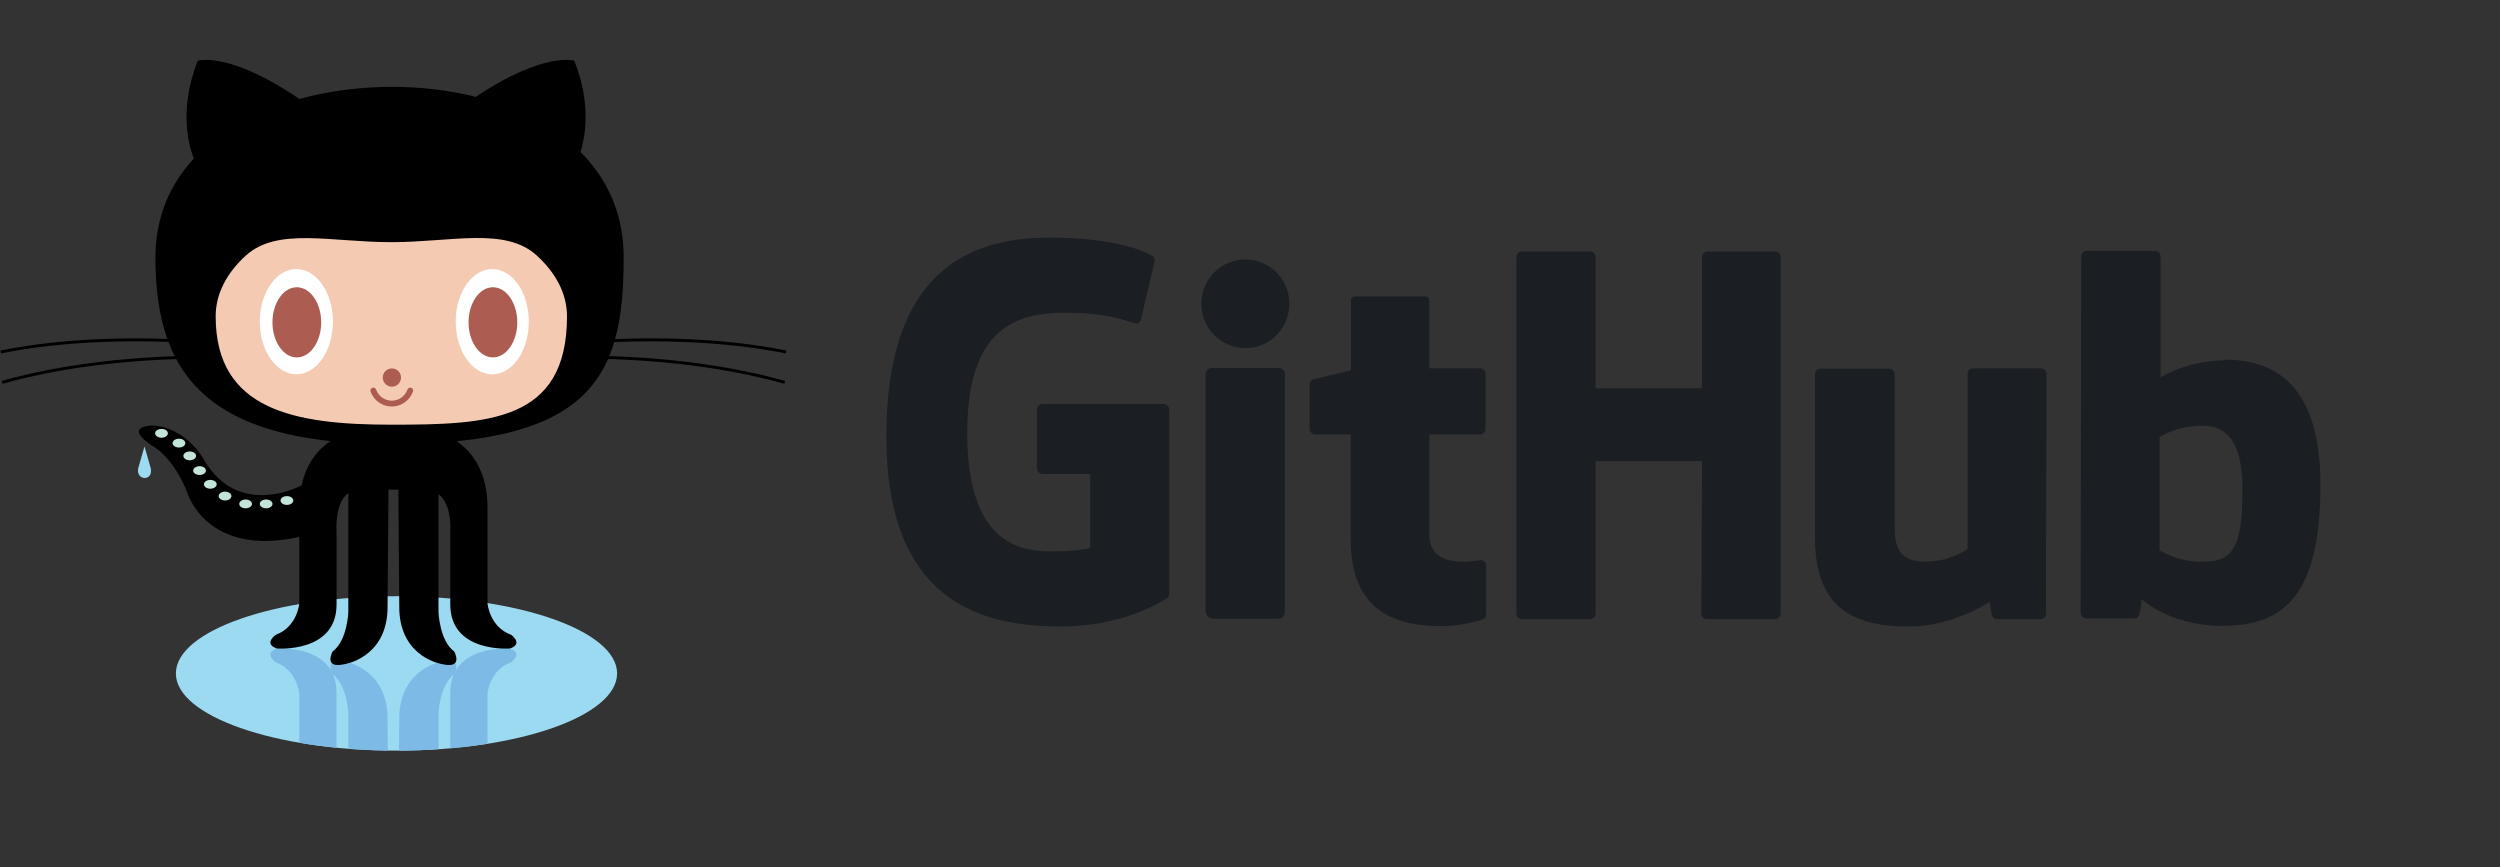 <svg width="173" height="60" viewBox="0 0 173 60" fill="none" xmlns="http://www.w3.org/2000/svg">
<rect x="0" y="0" width="173" height="60" fill="#333333" stroke="none"/>
<g clip-path="url(#clip0)">
<path d="M42.703 46.601C42.703 49.552 35.868 51.944 27.438 51.944C19.006 51.944 12.171 49.552 12.171 46.601C12.171 43.65 19.006 41.258 27.438 41.258C35.868 41.258 42.703 43.651 42.703 46.601Z" fill="#9CDAF1"/>
<path d="M23.288 51.744V47.936C23.288 47.444 23.2 47.033 23.051 46.685C24.036 47.45 24.102 49.372 24.102 49.372V51.816C24.988 51.885 25.904 51.927 26.84 51.939L26.816 49.508C26.68 46.184 23.831 45.777 23.831 45.777C22.79 45.54 22.805 46.063 22.91 46.401C21.888 44.658 19.151 44.883 19.151 44.883C18.201 45.222 19.082 45.833 19.082 45.833C20.575 46.376 20.711 48.004 20.711 48.004V51.399C21.533 51.539 22.394 51.656 23.289 51.743L23.288 51.744Z" fill="#7DBBE6"/>
<path d="M35.296 44.883C35.296 44.883 32.558 44.658 31.537 46.401C31.641 46.063 31.657 45.54 30.616 45.776C30.616 45.776 27.767 46.183 27.631 49.507L27.606 51.943C28.541 51.939 29.456 51.906 30.344 51.846V49.372C30.344 49.372 30.411 47.45 31.396 46.685C31.247 47.032 31.158 47.443 31.158 47.935V51.783C32.051 51.705 32.913 51.599 33.736 51.469V48.004C33.736 48.004 33.871 46.375 35.364 45.833C35.364 45.831 36.245 45.221 35.295 44.881L35.296 44.883Z" fill="#7DBBE6"/>
<path d="M54.378 24.454L54.418 24.254C49.94 23.358 45.344 23.349 42.564 23.465C43.02 21.819 43.158 19.926 43.158 17.814C43.158 14.786 42.02 12.363 40.173 10.52C40.496 9.478 40.927 7.164 39.742 4.202C39.742 4.202 37.653 3.538 32.926 6.702C31.074 6.239 29.104 6.01 27.13 6.01C24.959 6.01 22.765 6.287 20.719 6.848C15.841 3.521 13.688 4.202 13.688 4.202C12.282 7.717 13.151 10.319 13.415 10.966C11.763 12.749 10.755 15.025 10.755 17.815C10.755 19.922 10.995 21.811 11.58 23.454C8.776 23.352 4.348 23.391 0.03 24.255L0.069 24.454C4.414 23.585 8.87 23.555 11.657 23.661C11.786 24.001 11.93 24.331 12.091 24.649C9.335 24.738 4.629 25.089 0.119 26.361L0.175 26.557C4.72 25.275 9.467 24.933 12.196 24.849C13.843 27.919 17.09 29.901 22.865 30.524C22.045 31.075 21.209 32.011 20.87 33.596C19.753 34.13 16.217 35.434 14.095 31.785C14.095 31.785 12.908 29.613 10.634 29.444C10.634 29.444 8.429 29.41 10.482 30.818C10.482 30.818 11.958 31.513 12.976 34.126C12.976 34.126 14.304 38.582 20.712 37.153V41.756C20.712 41.756 20.577 43.384 19.084 43.927C19.084 43.927 18.202 44.537 19.152 44.876C19.152 44.876 23.29 45.215 23.29 41.824V36.804C23.29 36.804 23.126 34.813 24.104 34.121V42.366C24.104 42.366 24.037 44.334 23.019 45.08C23.019 45.08 22.34 46.3 23.833 45.962C23.833 45.962 26.682 45.555 26.817 42.231L26.882 33.887H27.567L27.632 42.231C27.767 45.555 30.617 45.962 30.617 45.962C32.109 46.3 31.43 45.08 31.43 45.08C30.413 44.334 30.345 42.366 30.345 42.366V34.193C31.323 34.954 31.159 36.804 31.159 36.804V41.824C31.159 45.215 35.297 44.876 35.297 44.876C36.246 44.537 35.365 43.926 35.365 43.926C33.873 43.384 33.737 41.756 33.737 41.756V35.176C33.737 32.61 32.656 31.251 31.6 30.534C37.759 29.923 40.715 27.934 42.077 24.844C44.775 24.918 49.63 25.247 54.274 26.557L54.329 26.361C49.712 25.059 44.889 24.722 42.163 24.643C42.292 24.331 42.405 24.006 42.505 23.672C45.272 23.557 49.889 23.558 54.385 24.457L54.378 24.454Z" fill="black"/>
<path d="M37.134 17.672C38.46 18.874 39.236 20.325 39.236 21.889C39.236 29.19 33.794 29.388 27.08 29.388C20.366 29.388 14.924 28.377 14.924 21.889C14.924 20.335 15.689 18.893 16.999 17.696C19.185 15.701 22.884 16.758 27.08 16.758C31.258 16.757 34.944 15.69 37.133 17.671L37.134 17.672Z" fill="#F4CBB2"/>
<path d="M23.037 22.26C23.037 24.271 21.904 25.901 20.507 25.901C19.11 25.901 17.978 24.271 17.978 22.26C17.978 20.249 19.11 18.62 20.507 18.62C21.904 18.621 23.037 20.249 23.037 22.26V22.26Z" fill="white"/>
<path d="M36.593 22.26C36.593 24.271 35.461 25.901 34.064 25.901C32.667 25.901 31.535 24.271 31.535 22.26C31.535 20.249 32.667 18.62 34.064 18.62C35.461 18.621 36.593 20.249 36.593 22.26V22.26Z" fill="white"/>
<path d="M22.227 22.306C22.227 23.647 21.471 24.733 20.54 24.733C19.61 24.733 18.854 23.647 18.854 22.306C18.854 20.965 19.609 19.878 20.54 19.878C21.47 19.878 22.226 20.965 22.226 22.306L22.227 22.306Z" fill="#AD5C51"/>
<path d="M35.796 22.306C35.796 23.647 35.04 24.733 34.11 24.733C33.18 24.733 32.424 23.647 32.424 22.306C32.424 20.965 33.179 19.878 34.11 19.878C35.04 19.878 35.796 20.965 35.796 22.306L35.796 22.306Z" fill="#AD5C51"/>
<path d="M27.119 25.494C26.951 25.494 26.79 25.56 26.672 25.679C26.553 25.797 26.486 25.958 26.486 26.126C26.486 26.294 26.553 26.455 26.672 26.573C26.79 26.692 26.951 26.759 27.119 26.759C27.287 26.759 27.447 26.692 27.566 26.573C27.685 26.455 27.751 26.294 27.751 26.126C27.751 25.958 27.685 25.797 27.566 25.679C27.447 25.56 27.287 25.494 27.119 25.494" fill="#AD5C51"/>
<path d="M25.642 27.093C25.605 26.987 25.661 26.871 25.766 26.834C25.872 26.796 25.988 26.852 26.026 26.957C26.189 27.417 26.625 27.726 27.111 27.726C27.597 27.726 28.033 27.417 28.196 26.957C28.233 26.851 28.349 26.796 28.455 26.834C28.561 26.871 28.616 26.987 28.579 27.093C28.36 27.714 27.769 28.132 27.111 28.132C26.453 28.132 25.863 27.716 25.643 27.094L25.642 27.093Z" fill="#AD5C51"/>
<path d="M11.618 29.986C11.618 30.155 11.42 30.291 11.177 30.291C10.933 30.291 10.735 30.155 10.735 29.986C10.735 29.817 10.933 29.681 11.177 29.681C11.42 29.681 11.618 29.817 11.618 29.987V29.986Z" fill="#C3E4D8"/>
<path d="M12.825 30.664C12.825 30.833 12.627 30.969 12.384 30.969C12.14 30.969 11.942 30.833 11.942 30.664C11.942 30.495 12.14 30.358 12.384 30.358C12.627 30.358 12.825 30.495 12.825 30.665V30.664Z" fill="#C3E4D8"/>
<path d="M13.571 31.546C13.571 31.715 13.374 31.851 13.13 31.851C12.887 31.851 12.689 31.715 12.689 31.546C12.689 31.378 12.887 31.241 13.13 31.241C13.374 31.241 13.571 31.377 13.571 31.547V31.546Z" fill="#C3E4D8"/>
<path d="M14.25 32.565C14.25 32.733 14.052 32.869 13.808 32.869C13.565 32.869 13.367 32.733 13.367 32.565C13.367 32.396 13.565 32.259 13.808 32.259C14.052 32.259 14.25 32.395 14.25 32.565V32.565Z" fill="#C3E4D8"/>
<path d="M14.995 33.514C14.995 33.683 14.797 33.819 14.554 33.819C14.311 33.819 14.113 33.683 14.113 33.514C14.113 33.345 14.311 33.209 14.554 33.209C14.797 33.209 14.995 33.345 14.995 33.515V33.514Z" fill="#C3E4D8"/>
<path d="M16.014 34.328C16.014 34.496 15.816 34.633 15.573 34.633C15.33 34.633 15.132 34.496 15.132 34.328C15.132 34.159 15.33 34.022 15.573 34.022C15.816 34.022 16.014 34.158 16.014 34.328V34.328Z" fill="#C3E4D8"/>
<path d="M17.438 34.871C17.438 35.039 17.24 35.176 16.997 35.176C16.754 35.176 16.556 35.039 16.556 34.871C16.556 34.702 16.754 34.565 16.997 34.565C17.24 34.565 17.438 34.702 17.438 34.871V34.871Z" fill="#C3E4D8"/>
<path d="M18.857 34.871C18.857 35.039 18.659 35.176 18.416 35.176C18.172 35.176 17.975 35.039 17.975 34.871C17.975 34.702 18.172 34.565 18.416 34.565C18.659 34.565 18.857 34.702 18.857 34.871V34.871Z" fill="#C3E4D8"/>
<path d="M20.296 34.635C20.296 34.804 20.098 34.94 19.854 34.94C19.611 34.94 19.413 34.804 19.413 34.635C19.413 34.466 19.611 34.33 19.854 34.33C20.098 34.33 20.296 34.466 20.296 34.636V34.635Z" fill="#C3E4D8"/>
<path d="M9.998 30.891L9.558 32.426C9.558 32.426 9.443 32.981 9.966 33.08C10.512 33.069 10.467 32.559 10.429 32.393L9.998 30.891Z" fill="#9CDAF1"/>
</g>
<g clip-path="url(#clip1)">
<path fill-rule="evenodd" clip-rule="evenodd" d="M102.511 38.733H102.466C102.486 38.733 102.5 38.753 102.52 38.758C102.522 38.758 102.531 38.756 102.533 38.756L102.511 38.733ZM102.52 38.758C102.313 38.76 101.793 38.867 101.244 38.867C99.511 38.867 98.911 38.067 98.911 37.022V30.067H102.444C102.644 30.067 102.8 29.889 102.8 29.645V25.867C102.8 25.667 102.622 25.489 102.444 25.489H98.911V20.8C98.911 20.622 98.8 20.511 98.6 20.511H93.8C93.6 20.511 93.489 20.622 93.489 20.8V25.622C93.489 25.622 91.066 26.222 90.911 26.244C90.733 26.289 90.622 26.445 90.622 26.622V29.645C90.622 29.889 90.8 30.067 91 30.067H93.466V37.356C93.466 42.778 97.244 43.333 99.822 43.333C101 43.333 102.422 42.956 102.644 42.844C102.777 42.8 102.844 42.645 102.844 42.489V39.156C102.844 38.936 102.693 38.789 102.52 38.758ZM155.177 33.867C155.177 29.845 153.555 29.311 151.844 29.489C150.511 29.578 149.444 30.244 149.444 30.244V38.067C149.444 38.067 150.533 38.822 152.155 38.867C154.444 38.933 155.177 38.111 155.177 33.867ZM160.577 33.511C160.577 41.133 158.111 43.311 153.8 43.311C150.155 43.311 148.2 41.467 148.2 41.467C148.2 41.467 148.111 42.489 148 42.622C147.933 42.756 147.822 42.8 147.689 42.8H144.4C144.177 42.8 143.977 42.622 143.977 42.422L144.022 17.733C144.022 17.533 144.2 17.356 144.4 17.356H149.133C149.333 17.356 149.511 17.533 149.511 17.733V26.111C149.511 26.111 151.333 24.933 154 24.933L153.977 24.889C156.644 24.889 160.577 25.889 160.577 33.511ZM141.2 25.489H141.177H136.533C136.289 25.489 136.155 25.667 136.155 25.911V38C136.155 38 134.933 38.867 133.266 38.867C131.6 38.867 131.111 38.111 131.111 36.444V25.889C131.111 25.689 130.933 25.511 130.733 25.511H125.977C125.777 25.511 125.6 25.689 125.6 25.889V37.245C125.6 42.133 128.333 43.356 132.089 43.356C135.177 43.356 137.689 41.645 137.689 41.645C137.689 41.645 137.8 42.511 137.866 42.645C137.911 42.756 138.066 42.844 138.222 42.844H141.2C141.444 42.844 141.577 42.667 141.577 42.467L141.622 25.867C141.622 25.667 141.444 25.489 141.2 25.489ZM88.533 25.467H83.8C83.6 25.467 83.422 25.667 83.422 25.911V42.222C83.422 42.667 83.711 42.822 84.089 42.822H88.355C88.8 42.822 88.911 42.622 88.911 42.222V25.867V25.845C88.911 25.645 88.733 25.467 88.533 25.467ZM86.2 17.956C84.489 17.956 83.133 19.311 83.133 21.022C83.133 22.733 84.489 24.089 86.2 24.089C87.866 24.089 89.222 22.733 89.222 21.022C89.222 19.311 87.866 17.956 86.2 17.956ZM122.844 17.4H118.155C117.955 17.4 117.777 17.578 117.777 17.778V26.867H110.422V17.778C110.422 17.578 110.244 17.4 110.044 17.4H105.311C105.111 17.4 104.933 17.578 104.933 17.778V42.467C104.933 42.667 105.133 42.844 105.311 42.844H110.044C110.244 42.844 110.422 42.667 110.422 42.467V31.911H117.777L117.733 42.467C117.733 42.667 117.911 42.844 118.111 42.844H122.844C123.044 42.844 123.222 42.667 123.222 42.467V17.778C123.222 17.578 123.044 17.4 122.844 17.4ZM80.911 28.333V41.089C80.911 41.178 80.889 41.333 80.777 41.378C80.777 41.378 78 43.356 73.422 43.356C67.889 43.356 61.333 41.622 61.333 30.2C61.333 18.778 67.066 16.422 72.666 16.445C77.511 16.445 79.466 17.533 79.777 17.733C79.866 17.845 79.911 17.933 79.911 18.044L78.977 22C78.977 22.2 78.777 22.445 78.533 22.378C77.733 22.133 76.533 21.645 73.711 21.645C70.444 21.645 66.933 22.578 66.933 29.933C66.933 37.289 70.266 38.156 72.666 38.156C74.711 38.156 75.444 37.911 75.444 37.911V32.8H72.177C71.933 32.8 71.755 32.622 71.755 32.422V28.333C71.755 28.133 71.933 27.956 72.177 27.956H80.489C80.733 27.956 80.911 28.133 80.911 28.333Z" fill="#1B1F23"/>
</g>
<defs>
<clipPath id="clip0">
<rect width="54.467" height="48" fill="white" transform="translate(0 4)"/>
</clipPath>
<clipPath id="clip1">
<rect width="100" height="35.556" fill="white" transform="translate(61.333 12)"/>
</clipPath>
</defs>
</svg>
